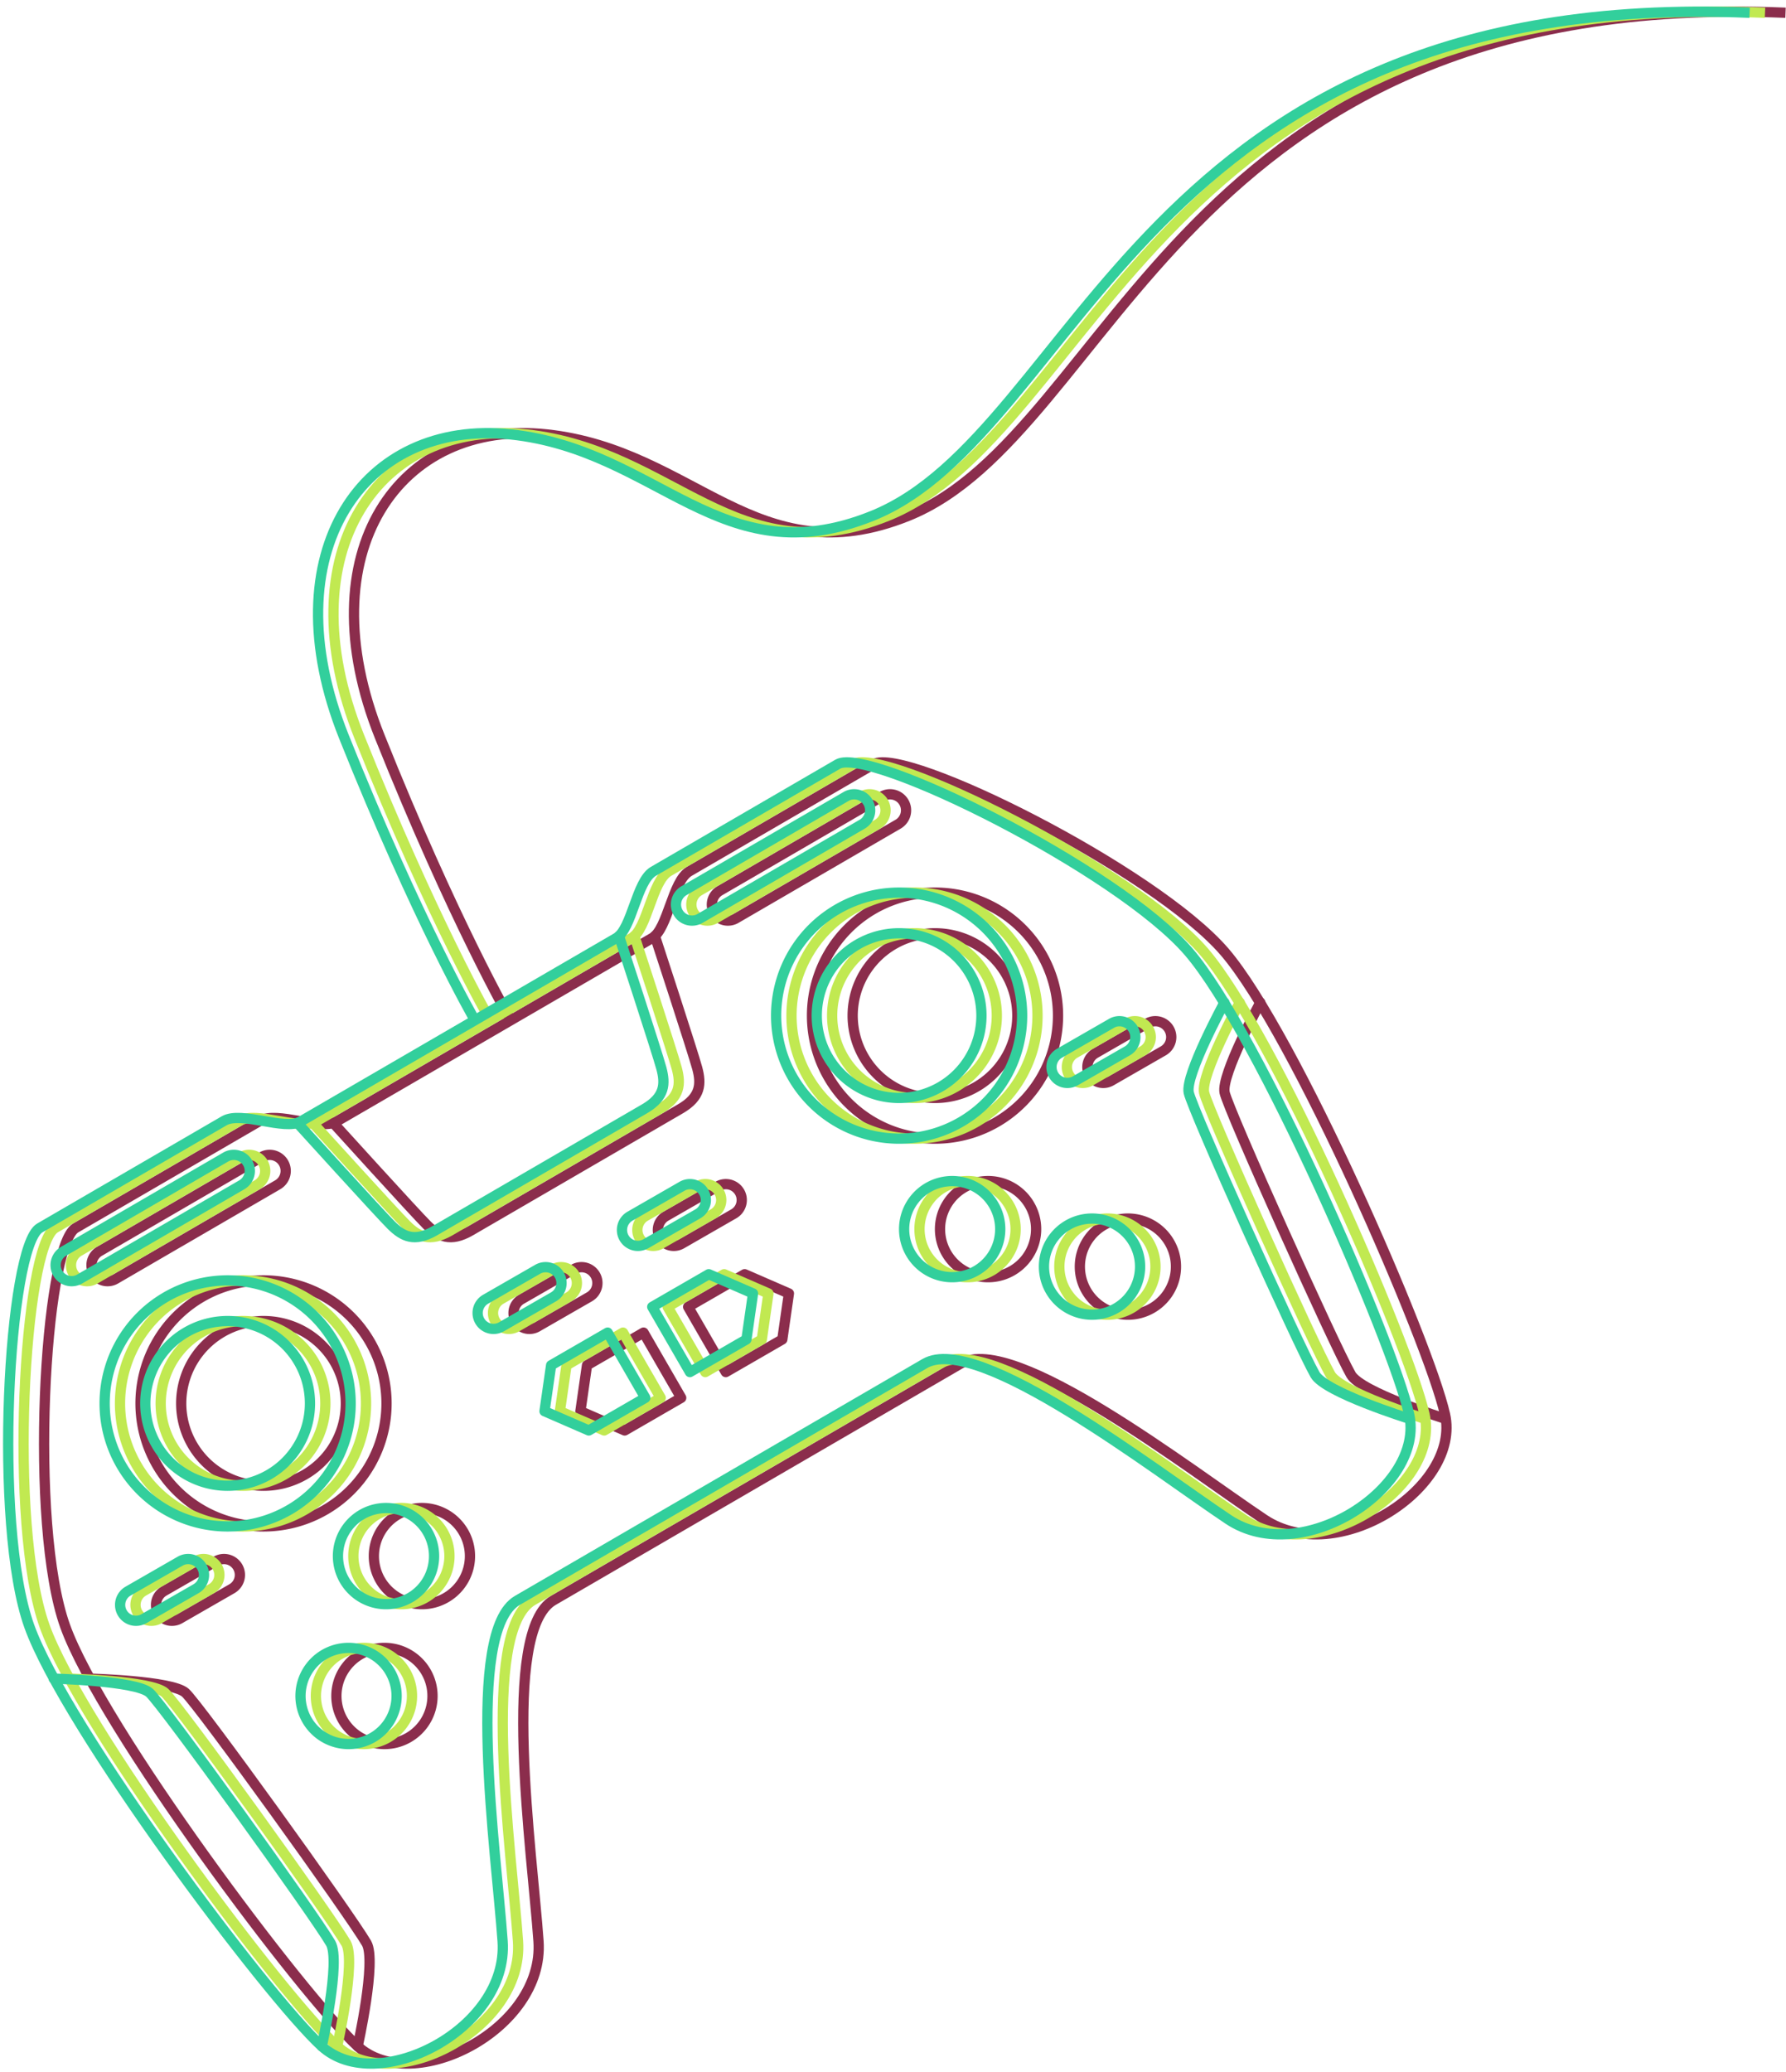 <svg xmlns="http://www.w3.org/2000/svg" xmlns:xlink="http://www.w3.org/1999/xlink" width="348.32" height="404" viewBox="0 0 348.32 404">
  <defs>
    <clipPath id="clip-path">
      <rect id="Rectangle_310" data-name="Rectangle 310" width="341.32" height="404" fill="none" stroke="#8b2d4c" stroke-width="2"/>
    </clipPath>
    <clipPath id="clip-path-2">
      <rect id="Rectangle_310-2" data-name="Rectangle 310" width="341.32" height="404" fill="none" stroke="#c1e951" stroke-width="2"/>
    </clipPath>
    <clipPath id="clip-path-3">
      <rect id="Rectangle_310-3" data-name="Rectangle 310" width="341.32" height="404" fill="none" stroke="#32cf9c" stroke-width="2"/>
    </clipPath>
  </defs>
  <g id="遊戲稈" transform="translate(-1575.68 -121)">
    <g id="遊戲稈-2" data-name="遊戲稈" transform="translate(1582.68 121)">
      <g id="Group_549" data-name="Group 549" clip-path="url(#clip-path)">
        <path id="Path_265" data-name="Path 265" d="M233.585,346.055c-13.675-15.954-62.353-40.185-68.465-36.632l-35.969,20.9c-3.292,1.913-4.168,11.228-7.224,13l-30.8,17.9-30.8,17.9c-3.056,1.776-11.584-2.074-14.875-.161l-35.969,20.9C3.374,403.426.332,457.716,7.425,477.5s46.331,72.141,57.06,81.945,36.469-3.269,35.264-20.495-7.458-60.453,2.886-66.464l39.732-23.091L182.1,426.3c10.344-6.012,44.808,20.819,59.178,30.393s38.471-6.319,35.264-20.495S247.26,362.009,233.585,346.055Z" transform="translate(-1.726 -160.404)" fill="none" stroke="#8b2d4c" stroke-linecap="round" stroke-linejoin="round" stroke-width="2"/>
        <path id="Path_266" data-name="Path 266" d="M183.306,379.472s7.465,22.8,8.263,25.8.72,5.567-3.277,7.89l-20.454,11.887-20.454,11.887c-4,2.323-6.269,1.118-8.477-1.058s-18.323-19.949-18.323-19.949" transform="translate(-62.582 -196.941)" fill="none" stroke="#8b2d4c" stroke-linecap="round" stroke-linejoin="round" stroke-width="2"/>
        <path id="Path_267" data-name="Path 267" d="M209.605,515.269a3.1,3.1,0,0,1-1.142,4.233l-10.158,5.841a3.1,3.1,0,0,1-3.091-5.375l10.157-5.84A3.1,3.1,0,0,1,209.605,515.269Z" transform="translate(-100.507 -266.611)" fill="none" stroke="#8b2d4c" stroke-linecap="round" stroke-linejoin="round" stroke-width="2"/>
        <path id="Path_268" data-name="Path 268" d="M64.652,633.6a3.1,3.1,0,0,1-1.142,4.233l-10.158,5.841a3.1,3.1,0,0,1-3.091-5.375l10.158-5.84A3.1,3.1,0,0,1,64.652,633.6Z" transform="translate(-25.278 -328.025)" fill="none" stroke="#8b2d4c" stroke-linecap="round" stroke-linejoin="round" stroke-width="2"/>
        <path id="Path_269" data-name="Path 269" d="M442.275,415.552a3.1,3.1,0,0,1-1.142,4.233l-10.158,5.84a3.1,3.1,0,0,1-3.091-5.375l10.157-5.84A3.1,3.1,0,0,1,442.275,415.552Z" transform="translate(-221.26 -214.859)" fill="none" stroke="#8b2d4c" stroke-linecap="round" stroke-linejoin="round" stroke-width="2"/>
        <path id="Path_270" data-name="Path 270" d="M252.6,490.543a3.1,3.1,0,0,0,4.233,1.142l10.158-5.841a3.1,3.1,0,0,0-3.091-5.375l-10.157,5.841A3.1,3.1,0,0,0,252.6,490.543Z" transform="translate(-130.884 -249.143)" fill="none" stroke="#8b2d4c" stroke-linecap="round" stroke-linejoin="round" stroke-width="2"/>
        <path id="Path_271" data-name="Path 271" d="M60.032,469.744a3.127,3.127,0,0,1-1.132,4.275l-31.59,18.36a3.127,3.127,0,1,1-3.142-5.407l31.59-18.36A3.127,3.127,0,0,1,60.032,469.744Z" transform="translate(-11.735 -242.984)" fill="none" stroke="#8b2d4c" stroke-linecap="round" stroke-linejoin="round" stroke-width="2"/>
        <path id="Path_272" data-name="Path 272" d="M311.556,323.563a3.127,3.127,0,0,1-1.132,4.275l-31.59,18.36a3.127,3.127,0,1,1-3.142-5.407l31.59-18.36A3.127,3.127,0,0,1,311.556,323.563Z" transform="translate(-142.272 -167.117)" fill="none" stroke="#8b2d4c" stroke-linecap="round" stroke-linejoin="round" stroke-width="2"/>
        <path id="Path_273" data-name="Path 273" d="M159.551,201.413S148.36,182.04,133.993,146.1s3.77-62.006,32.558-58.931,40.98,27.723,70.421,15.917c40.5-16.24,52.307-103.1,171.184-98.144" transform="translate(-66.93 -2.457)" fill="none" stroke="#8b2d4c" stroke-linejoin="round" stroke-width="2"/>
        <path id="Path_274" data-name="Path 274" d="M87,530.756a23.988,23.988,0,1,0-8.284,32.9A23.988,23.988,0,0,0,87,530.756ZM74.648,556.845a16.057,16.057,0,1,1,5.546-22.02A16.057,16.057,0,0,1,74.648,556.845Z" transform="translate(-22.015 -269.391)" fill="none" stroke="#8b2d4c" stroke-linecap="round" stroke-linejoin="round" stroke-width="2"/>
        <path id="Path_275" data-name="Path 275" d="M359.256,373.546a23.988,23.988,0,1,0-8.285,32.9A23.988,23.988,0,0,0,359.256,373.546ZM346.9,399.635a16.057,16.057,0,1,1,5.546-22.02A16.057,16.057,0,0,1,346.9,399.635Z" transform="translate(-163.312 -187.801)" fill="none" stroke="#8b2d4c" stroke-linecap="round" stroke-linejoin="round" stroke-width="2"/>
        <path id="Path_276" data-name="Path 276" d="M140.5,676.189a9.372,9.372,0,1,1-10.538-8.037A9.372,9.372,0,0,1,140.5,676.189Z" transform="translate(-63.233 -346.718)" fill="none" stroke="#8b2d4c" stroke-linecap="round" stroke-linejoin="round" stroke-width="2"/>
        <path id="Path_277" data-name="Path 277" d="M147.652,630.026a9.372,9.372,0,1,1,8.037-10.538A9.372,9.372,0,0,1,147.652,630.026Z" transform="translate(-71.116 -317.291)" fill="none" stroke="#8b2d4c" stroke-linecap="round" stroke-linejoin="round" stroke-width="2"/>
        <path id="Path_278" data-name="Path 278" d="M426.927,510.8a9.372,9.372,0,1,0-1.693-13.145A9.372,9.372,0,0,0,426.927,510.8Z" transform="translate(-219.678 -256.383)" fill="none" stroke="#8b2d4c" stroke-linecap="round" stroke-linejoin="round" stroke-width="2"/>
        <path id="Path_279" data-name="Path 279" d="M383.371,493.915a9.372,9.372,0,1,0-13.145,1.693A9.372,9.372,0,0,0,383.371,493.915Z" transform="translate(-190.251 -248.5)" fill="none" stroke="#8b2d4c" stroke-linecap="round" stroke-linejoin="round" stroke-width="2"/>
        <path id="Path_280" data-name="Path 280" d="M229.41,559.33l11.024-6.366-7.345-12.719-11.024,6.366-1.288,8.963Z" transform="translate(-114.581 -280.38)" fill="none" stroke="#8b2d4c" stroke-linecap="round" stroke-linejoin="round" stroke-width="2"/>
        <path id="Path_281" data-name="Path 281" d="M275.475,516.573l-11.024,6.366,7.345,12.719,11.024-6.366,1.288-8.963Z" transform="translate(-137.247 -268.095)" fill="none" stroke="#8b2d4c" stroke-linecap="round" stroke-linejoin="round" stroke-width="2"/>
        <path id="Path_282" data-name="Path 282" d="M21.782,680.534s16.065.4,18.676,2.74,32.1,43.28,35.335,48.849c2,3.455-1.729,20.1-1.729,20.1" transform="translate(-11.305 -353.189)" fill="none" stroke="#8b2d4c" stroke-linecap="round" stroke-linejoin="round" stroke-width="2"/>
        <path id="Path_283" data-name="Path 283" d="M488.881,406.447s-7.687,14.112-6.963,17.545,21.436,49.44,24.645,55.022c1.99,3.462,18.273,8.551,18.273,8.551" transform="translate(-250.085 -210.941)" fill="none" stroke="#8b2d4c" stroke-linecap="round" stroke-linejoin="round" stroke-width="2"/>
      </g>
    </g>
    <g id="遊戲稈-3" data-name="遊戲稈" transform="translate(1578.68 121)">
      <g id="Group_549-2" data-name="Group 549" clip-path="url(#clip-path-2)">
        <path id="Path_265-2" data-name="Path 265" d="M233.585,346.055c-13.675-15.954-62.353-40.185-68.465-36.632l-35.969,20.9c-3.292,1.913-4.168,11.228-7.224,13l-30.8,17.9-30.8,17.9c-3.056,1.776-11.584-2.074-14.875-.161l-35.969,20.9C3.374,403.426.332,457.716,7.425,477.5s46.331,72.141,57.06,81.945,36.469-3.269,35.264-20.495-7.458-60.453,2.886-66.464l39.732-23.091L182.1,426.3c10.344-6.012,44.808,20.819,59.178,30.393s38.471-6.319,35.264-20.495S247.26,362.009,233.585,346.055Z" transform="translate(-1.726 -160.404)" fill="none" stroke="#c1e951" stroke-linecap="round" stroke-linejoin="round" stroke-width="2"/>
        <path id="Path_266-2" data-name="Path 266" d="M183.306,379.472s7.465,22.8,8.263,25.8.72,5.567-3.277,7.89l-20.454,11.887-20.454,11.887c-4,2.323-6.269,1.118-8.477-1.058s-18.323-19.949-18.323-19.949" transform="translate(-62.582 -196.941)" fill="none" stroke="#c1e951" stroke-linecap="round" stroke-linejoin="round" stroke-width="2"/>
        <path id="Path_267-2" data-name="Path 267" d="M209.605,515.269a3.1,3.1,0,0,1-1.142,4.233l-10.158,5.841a3.1,3.1,0,0,1-3.091-5.375l10.157-5.84A3.1,3.1,0,0,1,209.605,515.269Z" transform="translate(-100.507 -266.611)" fill="none" stroke="#c1e951" stroke-linecap="round" stroke-linejoin="round" stroke-width="2"/>
        <path id="Path_268-2" data-name="Path 268" d="M64.652,633.6a3.1,3.1,0,0,1-1.142,4.233l-10.158,5.841a3.1,3.1,0,0,1-3.091-5.375l10.158-5.84A3.1,3.1,0,0,1,64.652,633.6Z" transform="translate(-25.278 -328.025)" fill="none" stroke="#c1e951" stroke-linecap="round" stroke-linejoin="round" stroke-width="2"/>
        <path id="Path_269-2" data-name="Path 269" d="M442.275,415.552a3.1,3.1,0,0,1-1.142,4.233l-10.158,5.84a3.1,3.1,0,0,1-3.091-5.375l10.157-5.84A3.1,3.1,0,0,1,442.275,415.552Z" transform="translate(-221.26 -214.859)" fill="none" stroke="#c1e951" stroke-linecap="round" stroke-linejoin="round" stroke-width="2"/>
        <path id="Path_270-2" data-name="Path 270" d="M252.6,490.543a3.1,3.1,0,0,0,4.233,1.142l10.158-5.841a3.1,3.1,0,0,0-3.091-5.375l-10.157,5.841A3.1,3.1,0,0,0,252.6,490.543Z" transform="translate(-130.884 -249.143)" fill="none" stroke="#c1e951" stroke-linecap="round" stroke-linejoin="round" stroke-width="2"/>
        <path id="Path_271-2" data-name="Path 271" d="M60.032,469.744a3.127,3.127,0,0,1-1.132,4.275l-31.59,18.36a3.127,3.127,0,1,1-3.142-5.407l31.59-18.36A3.127,3.127,0,0,1,60.032,469.744Z" transform="translate(-11.735 -242.984)" fill="none" stroke="#c1e951" stroke-linecap="round" stroke-linejoin="round" stroke-width="2"/>
        <path id="Path_272-2" data-name="Path 272" d="M311.556,323.563a3.127,3.127,0,0,1-1.132,4.275l-31.59,18.36a3.127,3.127,0,1,1-3.142-5.407l31.59-18.36A3.127,3.127,0,0,1,311.556,323.563Z" transform="translate(-142.272 -167.117)" fill="none" stroke="#c1e951" stroke-linecap="round" stroke-linejoin="round" stroke-width="2"/>
        <path id="Path_273-2" data-name="Path 273" d="M159.551,201.413S148.36,182.04,133.993,146.1s3.77-62.006,32.558-58.931,40.98,27.723,70.421,15.917c40.5-16.24,52.307-103.1,171.184-98.144" transform="translate(-66.93 -2.457)" fill="none" stroke="#c1e951" stroke-linejoin="round" stroke-width="2"/>
        <path id="Path_274-2" data-name="Path 274" d="M87,530.756a23.988,23.988,0,1,0-8.284,32.9A23.988,23.988,0,0,0,87,530.756ZM74.648,556.845a16.057,16.057,0,1,1,5.546-22.02A16.057,16.057,0,0,1,74.648,556.845Z" transform="translate(-22.015 -269.391)" fill="none" stroke="#c1e951" stroke-linecap="round" stroke-linejoin="round" stroke-width="2"/>
        <path id="Path_275-2" data-name="Path 275" d="M359.256,373.546a23.988,23.988,0,1,0-8.285,32.9A23.988,23.988,0,0,0,359.256,373.546ZM346.9,399.635a16.057,16.057,0,1,1,5.546-22.02A16.057,16.057,0,0,1,346.9,399.635Z" transform="translate(-163.312 -187.801)" fill="none" stroke="#c1e951" stroke-linecap="round" stroke-linejoin="round" stroke-width="2"/>
        <path id="Path_276-2" data-name="Path 276" d="M140.5,676.189a9.372,9.372,0,1,1-10.538-8.037A9.372,9.372,0,0,1,140.5,676.189Z" transform="translate(-63.233 -346.718)" fill="none" stroke="#c1e951" stroke-linecap="round" stroke-linejoin="round" stroke-width="2"/>
        <path id="Path_277-2" data-name="Path 277" d="M147.652,630.026a9.372,9.372,0,1,1,8.037-10.538A9.372,9.372,0,0,1,147.652,630.026Z" transform="translate(-71.116 -317.291)" fill="none" stroke="#c1e951" stroke-linecap="round" stroke-linejoin="round" stroke-width="2"/>
        <path id="Path_278-2" data-name="Path 278" d="M426.927,510.8a9.372,9.372,0,1,0-1.693-13.145A9.372,9.372,0,0,0,426.927,510.8Z" transform="translate(-219.678 -256.383)" fill="none" stroke="#c1e951" stroke-linecap="round" stroke-linejoin="round" stroke-width="2"/>
        <path id="Path_279-2" data-name="Path 279" d="M383.371,493.915a9.372,9.372,0,1,0-13.145,1.693A9.372,9.372,0,0,0,383.371,493.915Z" transform="translate(-190.251 -248.5)" fill="none" stroke="#c1e951" stroke-linecap="round" stroke-linejoin="round" stroke-width="2"/>
        <path id="Path_280-2" data-name="Path 280" d="M229.41,559.33l11.024-6.366-7.345-12.719-11.024,6.366-1.288,8.963Z" transform="translate(-114.581 -280.38)" fill="none" stroke="#c1e951" stroke-linecap="round" stroke-linejoin="round" stroke-width="2"/>
        <path id="Path_281-2" data-name="Path 281" d="M275.475,516.573l-11.024,6.366,7.345,12.719,11.024-6.366,1.288-8.963Z" transform="translate(-137.247 -268.095)" fill="none" stroke="#c1e951" stroke-linecap="round" stroke-linejoin="round" stroke-width="2"/>
        <path id="Path_282-2" data-name="Path 282" d="M21.782,680.534s16.065.4,18.676,2.74,32.1,43.28,35.335,48.849c2,3.455-1.729,20.1-1.729,20.1" transform="translate(-11.305 -353.189)" fill="none" stroke="#c1e951" stroke-linecap="round" stroke-linejoin="round" stroke-width="2"/>
        <path id="Path_283-2" data-name="Path 283" d="M488.881,406.447s-7.687,14.112-6.963,17.545,21.436,49.44,24.645,55.022c1.99,3.462,18.273,8.551,18.273,8.551" transform="translate(-250.085 -210.941)" fill="none" stroke="#c1e951" stroke-linecap="round" stroke-linejoin="round" stroke-width="2"/>
      </g>
    </g>
    <g id="遊戲稈-4" data-name="遊戲稈" transform="translate(1575.68 121)">
      <g id="Group_549-3" data-name="Group 549" clip-path="url(#clip-path-3)">
        <path id="Path_265-3" data-name="Path 265" d="M233.585,346.055c-13.675-15.954-62.353-40.185-68.465-36.632l-35.969,20.9c-3.292,1.913-4.168,11.228-7.224,13l-30.8,17.9-30.8,17.9c-3.056,1.776-11.584-2.074-14.875-.161l-35.969,20.9C3.374,403.426.332,457.716,7.425,477.5s46.331,72.141,57.06,81.945,36.469-3.269,35.264-20.495-7.458-60.453,2.886-66.464l39.732-23.091L182.1,426.3c10.344-6.012,44.808,20.819,59.178,30.393s38.471-6.319,35.264-20.495S247.26,362.009,233.585,346.055Z" transform="translate(-1.726 -160.404)" fill="none" stroke="#32cf9c" stroke-linecap="round" stroke-linejoin="round" stroke-width="2"/>
        <path id="Path_266-3" data-name="Path 266" d="M183.306,379.472s7.465,22.8,8.263,25.8.72,5.567-3.277,7.89l-20.454,11.887-20.454,11.887c-4,2.323-6.269,1.118-8.477-1.058s-18.323-19.949-18.323-19.949" transform="translate(-62.582 -196.941)" fill="none" stroke="#32cf9c" stroke-linecap="round" stroke-linejoin="round" stroke-width="2"/>
        <path id="Path_267-3" data-name="Path 267" d="M209.605,515.269a3.1,3.1,0,0,1-1.142,4.233l-10.158,5.841a3.1,3.1,0,0,1-3.091-5.375l10.157-5.84A3.1,3.1,0,0,1,209.605,515.269Z" transform="translate(-100.507 -266.611)" fill="none" stroke="#32cf9c" stroke-linecap="round" stroke-linejoin="round" stroke-width="2"/>
        <path id="Path_268-3" data-name="Path 268" d="M64.652,633.6a3.1,3.1,0,0,1-1.142,4.233l-10.158,5.841a3.1,3.1,0,0,1-3.091-5.375l10.158-5.84A3.1,3.1,0,0,1,64.652,633.6Z" transform="translate(-25.278 -328.025)" fill="none" stroke="#32cf9c" stroke-linecap="round" stroke-linejoin="round" stroke-width="2"/>
        <path id="Path_269-3" data-name="Path 269" d="M442.275,415.552a3.1,3.1,0,0,1-1.142,4.233l-10.158,5.84a3.1,3.1,0,0,1-3.091-5.375l10.157-5.84A3.1,3.1,0,0,1,442.275,415.552Z" transform="translate(-221.26 -214.859)" fill="none" stroke="#32cf9c" stroke-linecap="round" stroke-linejoin="round" stroke-width="2"/>
        <path id="Path_270-3" data-name="Path 270" d="M252.6,490.543a3.1,3.1,0,0,0,4.233,1.142l10.158-5.841a3.1,3.1,0,0,0-3.091-5.375l-10.157,5.841A3.1,3.1,0,0,0,252.6,490.543Z" transform="translate(-130.884 -249.143)" fill="none" stroke="#32cf9c" stroke-linecap="round" stroke-linejoin="round" stroke-width="2"/>
        <path id="Path_271-3" data-name="Path 271" d="M60.032,469.744a3.127,3.127,0,0,1-1.132,4.275l-31.59,18.36a3.127,3.127,0,1,1-3.142-5.407l31.59-18.36A3.127,3.127,0,0,1,60.032,469.744Z" transform="translate(-11.735 -242.984)" fill="none" stroke="#32cf9c" stroke-linecap="round" stroke-linejoin="round" stroke-width="2"/>
        <path id="Path_272-3" data-name="Path 272" d="M311.556,323.563a3.127,3.127,0,0,1-1.132,4.275l-31.59,18.36a3.127,3.127,0,1,1-3.142-5.407l31.59-18.36A3.127,3.127,0,0,1,311.556,323.563Z" transform="translate(-142.272 -167.117)" fill="none" stroke="#32cf9c" stroke-linecap="round" stroke-linejoin="round" stroke-width="2"/>
        <path id="Path_273-3" data-name="Path 273" d="M159.551,201.413S148.36,182.04,133.993,146.1s3.77-62.006,32.558-58.931,40.98,27.723,70.421,15.917c40.5-16.24,52.307-103.1,171.184-98.144" transform="translate(-66.93 -2.457)" fill="none" stroke="#32cf9c" stroke-linejoin="round" stroke-width="2"/>
        <path id="Path_274-3" data-name="Path 274" d="M87,530.756a23.988,23.988,0,1,0-8.284,32.9A23.988,23.988,0,0,0,87,530.756ZM74.648,556.845a16.057,16.057,0,1,1,5.546-22.02A16.057,16.057,0,0,1,74.648,556.845Z" transform="translate(-22.015 -269.391)" fill="none" stroke="#32cf9c" stroke-linecap="round" stroke-linejoin="round" stroke-width="2"/>
        <path id="Path_275-3" data-name="Path 275" d="M359.256,373.546a23.988,23.988,0,1,0-8.285,32.9A23.988,23.988,0,0,0,359.256,373.546ZM346.9,399.635a16.057,16.057,0,1,1,5.546-22.02A16.057,16.057,0,0,1,346.9,399.635Z" transform="translate(-163.312 -187.801)" fill="none" stroke="#32cf9c" stroke-linecap="round" stroke-linejoin="round" stroke-width="2"/>
        <path id="Path_276-3" data-name="Path 276" d="M140.5,676.189a9.372,9.372,0,1,1-10.538-8.037A9.372,9.372,0,0,1,140.5,676.189Z" transform="translate(-63.233 -346.718)" fill="none" stroke="#32cf9c" stroke-linecap="round" stroke-linejoin="round" stroke-width="2"/>
        <path id="Path_277-3" data-name="Path 277" d="M147.652,630.026a9.372,9.372,0,1,1,8.037-10.538A9.372,9.372,0,0,1,147.652,630.026Z" transform="translate(-71.116 -317.291)" fill="none" stroke="#32cf9c" stroke-linecap="round" stroke-linejoin="round" stroke-width="2"/>
        <path id="Path_278-3" data-name="Path 278" d="M426.927,510.8a9.372,9.372,0,1,0-1.693-13.145A9.372,9.372,0,0,0,426.927,510.8Z" transform="translate(-219.678 -256.383)" fill="none" stroke="#32cf9c" stroke-linecap="round" stroke-linejoin="round" stroke-width="2"/>
        <path id="Path_279-3" data-name="Path 279" d="M383.371,493.915a9.372,9.372,0,1,0-13.145,1.693A9.372,9.372,0,0,0,383.371,493.915Z" transform="translate(-190.251 -248.5)" fill="none" stroke="#32cf9c" stroke-linecap="round" stroke-linejoin="round" stroke-width="2"/>
        <path id="Path_280-3" data-name="Path 280" d="M229.41,559.33l11.024-6.366-7.345-12.719-11.024,6.366-1.288,8.963Z" transform="translate(-114.581 -280.38)" fill="none" stroke="#32cf9c" stroke-linecap="round" stroke-linejoin="round" stroke-width="2"/>
        <path id="Path_281-3" data-name="Path 281" d="M275.475,516.573l-11.024,6.366,7.345,12.719,11.024-6.366,1.288-8.963Z" transform="translate(-137.247 -268.095)" fill="none" stroke="#32cf9c" stroke-linecap="round" stroke-linejoin="round" stroke-width="2"/>
        <path id="Path_282-3" data-name="Path 282" d="M21.782,680.534s16.065.4,18.676,2.74,32.1,43.28,35.335,48.849c2,3.455-1.729,20.1-1.729,20.1" transform="translate(-11.305 -353.189)" fill="none" stroke="#32cf9c" stroke-linecap="round" stroke-linejoin="round" stroke-width="2"/>
        <path id="Path_283-3" data-name="Path 283" d="M488.881,406.447s-7.687,14.112-6.963,17.545,21.436,49.44,24.645,55.022c1.99,3.462,18.273,8.551,18.273,8.551" transform="translate(-250.085 -210.941)" fill="none" stroke="#32cf9c" stroke-linecap="round" stroke-linejoin="round" stroke-width="2"/>
      </g>
    </g>
  </g>
</svg>
